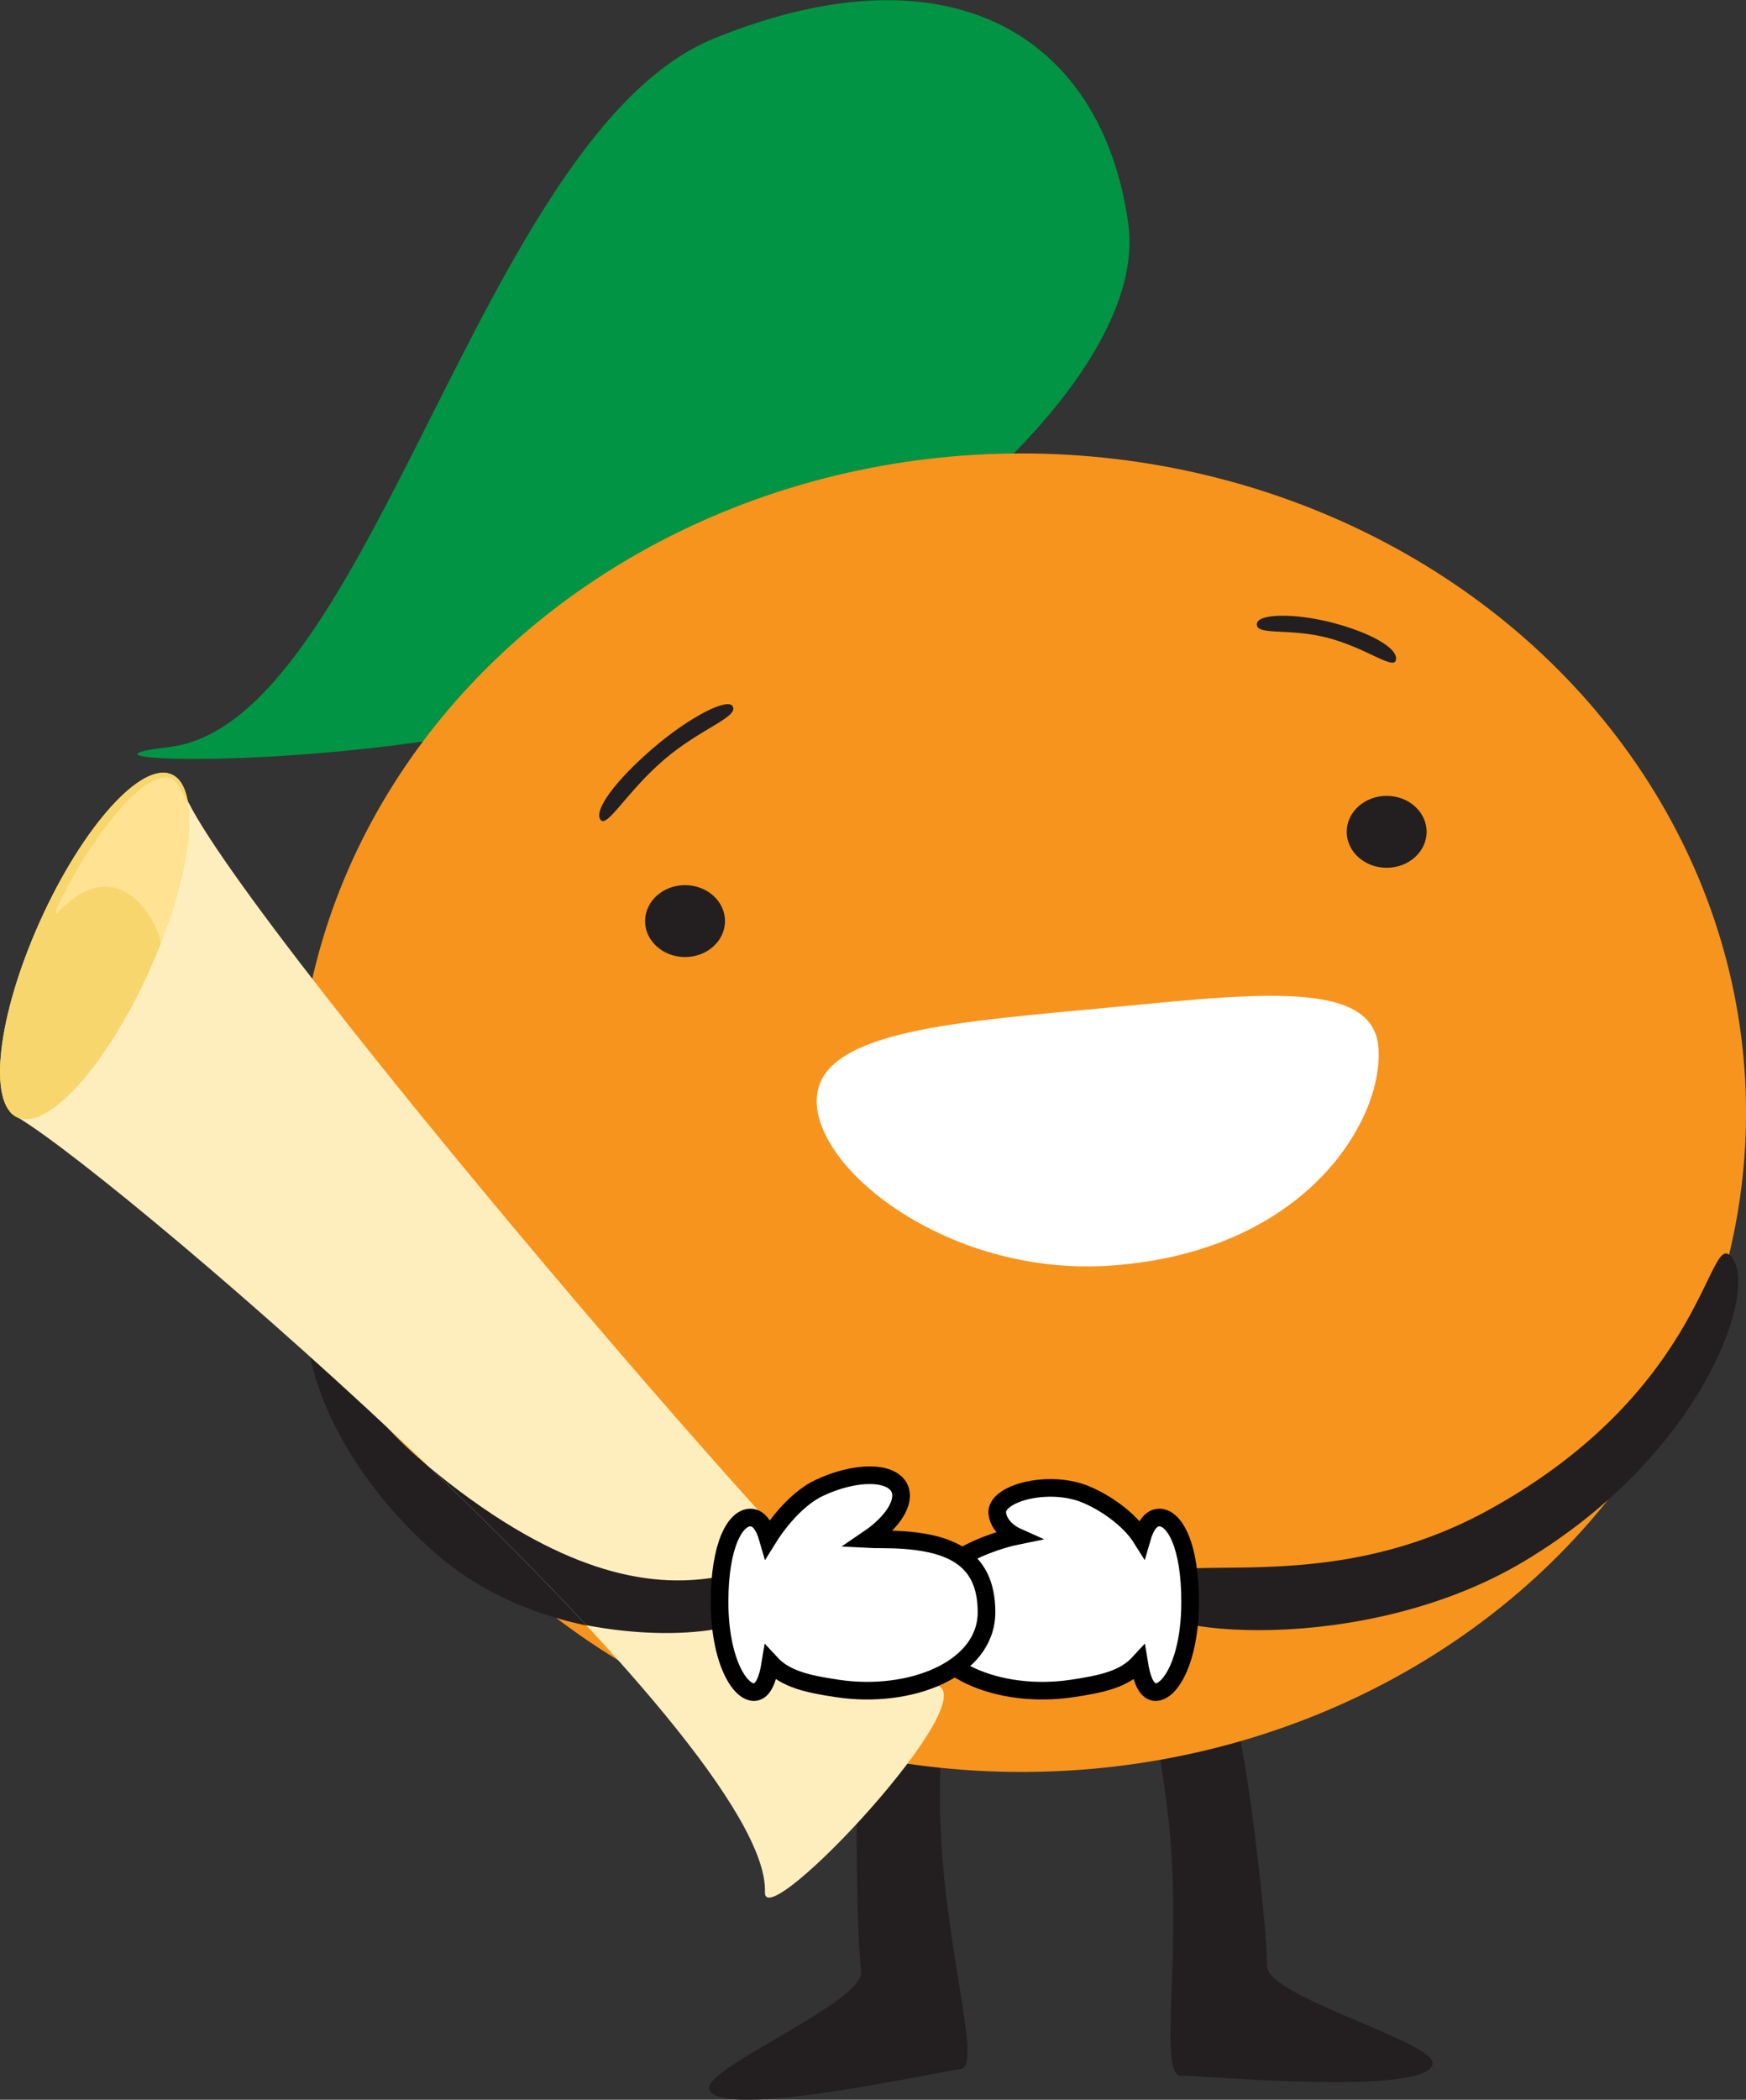 <svg xmlns="http://www.w3.org/2000/svg" viewBox="0 0 370.54 445.48"><rect x="0" y="0" width="370.54" height="445.48" fill="#333333" stroke="none"/><defs><style>.cls-1{fill:#231f20;}.cls-2{fill:#009444;}.cls-3{fill:#f7941d;}.cls-4,.cls-5{fill:#fff;}.cls-5{stroke:#000;stroke-miterlimit:10;stroke-width:3.74px;}.cls-6{fill:#ffeebd;}.cls-7{fill:#f7d66d;}.cls-8{fill:#ffe292;}</style></defs><title>avoid</title><g id="Layer_2" data-name="Layer 2"><g id="Layer_2-2" data-name="Layer 2"><path class="cls-1" d="M89.48,330.83"/><path class="cls-1" d="M69.81,274.15c16.19,5.78-13.08,10.51,25.45,40.48,52,40.48,70.17,5.4,67.87,25.11"/><path class="cls-2" d="M35.88,158.49c-31.73,3.7,56.45,6.22,106.14-14s101.82-65.37,97.43-97c-5.59-40.28-38.21-59.58-87.91-39.33S78.81,153.48,35.88,158.49Z"/><path class="cls-1" d="M266.34,389.56c1.08,8.87,2.41,20.25,2.58,27.65.15,6.47,35.62,16,35.12,20.6-.78,7.14-51.06,2.31-53.28,2.58-5.28.64.54-27.6-3-56.35s-10.16-45.37,2.65-45.37C255.78,338.67,262.16,355.11,266.34,389.56Z"/><path class="cls-1" d="M181.82,390.56c.05,8.94.17,20.4.93,27.75.67,6.44-33.32,20.39-32.24,24.87,1.68,7,50.94-4.16,53.18-4.17,5.32,0-4-27.31-4.19-56.27s4.35-46.29-8.36-44.68C185.87,338.74,181.62,355.86,181.82,390.56Z"/><ellipse class="cls-3" cx="216.81" cy="236.07" rx="153.74" ry="139.87"/><path class="cls-4" d="M292.51,222c1.38,15-14.85,43.56-56.78,46.51-33,2.32-61-18.78-62.36-33.78s24.43-17.51,57.37-20.53S291.13,207,292.51,222Z"/><ellipse class="cls-1" cx="145.38" cy="195.42" rx="8.48" ry="7.63"/><ellipse class="cls-1" cx="294.28" cy="176.48" rx="8.48" ry="7.63"/><path class="cls-1" d="M138.56,158.76C130.82,165.41,125.79,172,127.5,174c1.38,1.61,5.64-6.13,13.38-12.78s15.75-9,14.65-11.31C154.54,147.88,146.3,152.11,138.56,158.76Z"/><path class="cls-1" d="M282.69,132.09c8.15,2.12,14.2,5.48,13.54,8-.53,2.06-6.36-2.66-14.51-4.78s-15.1-.39-15-2.9C266.8,130.19,274.54,130,282.69,132.09Z"/><path class="cls-1" d="M315.8,320.42C276.47,342,241,325,241.86,339.15c.49,8,47.69,12.43,81.65-7.94,37.35-22.4,49.18-56.18,44.36-63.92C362.39,258.51,363.59,294.18,315.8,320.42Z"/><path class="cls-1" d="M95.26,314.63c52,40.48,70.17,5.4,67.87,25.11-.94,8-44,13.45-71-10.45C62,302.56,61.23,271.09,69.81,274.15,86,279.93,56.73,284.67,95.26,314.63Z"/><path class="cls-5" d="M215.55,325.91s-3.47-1.56-3.9-4.77c-.58-4.24,10.58-7.31,18.51-4.19,4,1.59,9.42,5.15,12.14,9.5.86-3,2.12-4.49,3.73-4.49,3.19,0,6.54,5.75,6.54,17.89S248.45,359,245.25,359c-1.77,0-2.87-2.22-3.51-6.2-3.19,3.47-7.89,4.48-14.23,5.43-15.42,2.31-31.62-4.06-31.62-16.19S215.55,325.91,215.55,325.91Z"/><path class="cls-6" d="M198.2,357.43c12.7,1.41-36.2,53.53-35.86,44C163.5,369,27,251,3.88,237.14c-11-6.57,33.09-80,34.7-70.56C41.67,184.7,187.79,356.27,198.2,357.43Z"/><ellipse class="cls-7" cx="20.08" cy="200.7" rx="39.9" ry="12.72" transform="translate(-171.17 136.61) rotate(-65.76)"/><ellipse class="cls-7" cx="20.08" cy="200.7" rx="39.9" ry="12.72" transform="translate(-171.17 136.61) rotate(-65.76)"/><path class="cls-8" d="M35.88,165c-9.64-1.54-27.33,32.55-23.52,28.53C26.21,179,34.69,198.11,34,200.49c4.71-11.95,6.84-22.87,6-29.61C38.67,167.6,37.26,165.26,35.88,165Z"/><path class="cls-1" d="M95.26,314.63c-1.46-1.14-2.79-2.22-4.07-3.29,11.69,11.16,23.1,22.56,33.24,33.47,21,4,38.08.15,38.69-5.07C165.43,320,147.31,355.12,95.26,314.63Z"/><path class="cls-5" d="M187,326.59c-.92,0-1.84,0-2.76-.05,5.15-3.49,8-7.85,6.66-10.79-1.72-3.66-9.37-3.69-17.07-.06-4.07,1.92-8.14,6.41-10.85,10.76-.86-3-2.12-4.49-3.73-4.49-3.19,0-6.54,5.75-6.54,17.89S156.84,359,160,359c1.77,0,2.87-2.22,3.51-6.2,3.19,3.47,7.89,4.48,14.23,5.43,15.42,2.31,31.62-4.06,31.62-16.19S200.86,326.59,187,326.59Z"/></g></g></svg>